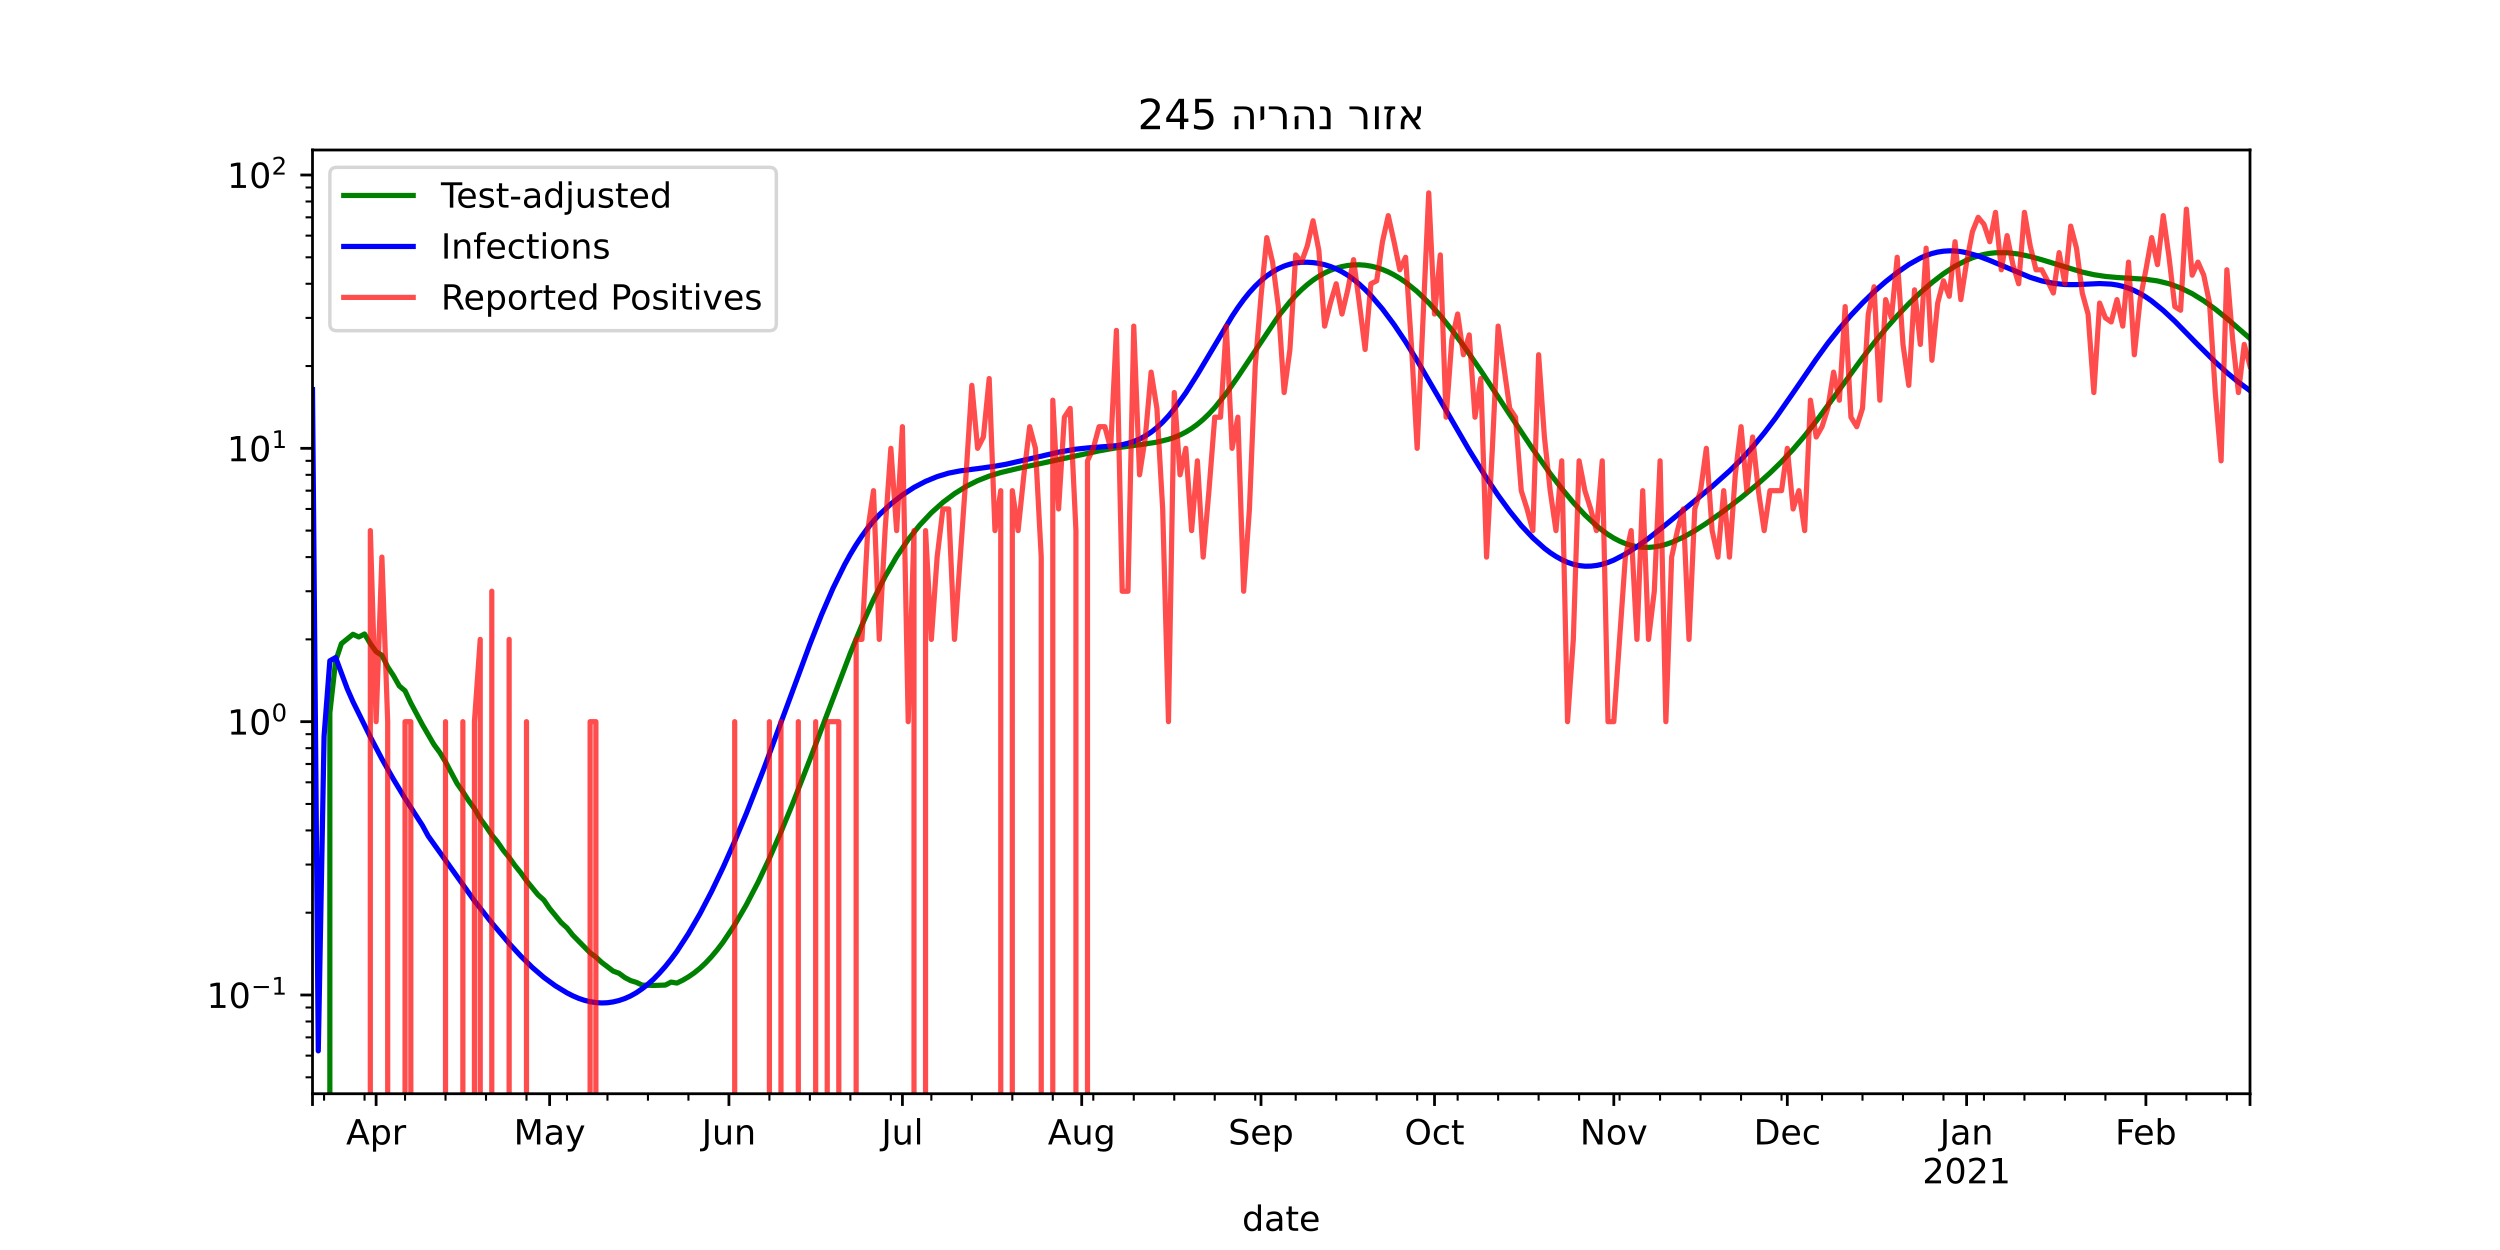 <?xml version="1.0" encoding="utf-8" standalone="no"?>
<!DOCTYPE svg PUBLIC "-//W3C//DTD SVG 1.1//EN"
  "http://www.w3.org/Graphics/SVG/1.1/DTD/svg11.dtd">
<!-- Created with matplotlib (https://matplotlib.org/) -->
<svg height="360pt" version="1.1" viewBox="0 0 720 360" width="720pt" xmlns="http://www.w3.org/2000/svg" xmlns:xlink="http://www.w3.org/1999/xlink">
 <defs>
  <style type="text/css">*{stroke-linecap:butt;stroke-linejoin:round;}</style>
 </defs>
 <g id="figure_1">
  <g id="patch_1">
   <path d="M 0 360 
L 720 360 
L 720 0 
L 0 0 
z
" style="fill:#ffffff;"/>
  </g>
  <g id="axes_1">
   <g id="patch_2">
    <path d="M 90 315 
L 648 315 
L 648 43.2 
L 90 43.2 
z
" style="fill:#ffffff;"/>
   </g>
   <g id="matplotlib.axis_1">
    <g id="xtick_1">
     <g id="line2d_1">
      <defs>
       <path d="M 0 0 
L 0 3.5 
" id="m9e12f36c04" style="stroke:#000000;stroke-width:0.8;"/>
      </defs>
      <g>
       <use style="stroke:#000000;stroke-width:0.8;" x="90" xlink:href="#m9e12f36c04" y="315"/>
      </g>
     </g>
    </g>
    <g id="xtick_2">
     <g id="line2d_2">
      <g>
       <use style="stroke:#000000;stroke-width:0.8;" x="108.322" xlink:href="#m9e12f36c04" y="315"/>
      </g>
     </g>
     <g id="text_1">
      <!-- Apr -->
      <g transform="translate(99.672 329.598)scale(0.1 -0.1)">
       <defs>
        <path d="M 34.188 63.188 
L 20.797 26.906 
L 47.609 26.906 
z
M 28.609 72.906 
L 39.797 72.906 
L 67.578 0 
L 57.328 0 
L 50.688 18.703 
L 17.828 18.703 
L 11.188 0 
L 0.781 0 
z
" id="DejaVuSans-65"/>
        <path d="M 18.109 8.203 
L 18.109 -20.797 
L 9.078 -20.797 
L 9.078 54.688 
L 18.109 54.688 
L 18.109 46.391 
Q 20.953 51.266 25.266 53.625 
Q 29.594 56 35.594 56 
Q 45.562 56 51.781 48.094 
Q 58.016 40.188 58.016 27.297 
Q 58.016 14.406 51.781 6.484 
Q 45.562 -1.422 35.594 -1.422 
Q 29.594 -1.422 25.266 0.953 
Q 20.953 3.328 18.109 8.203 
z
M 48.688 27.297 
Q 48.688 37.203 44.609 42.844 
Q 40.531 48.484 33.406 48.484 
Q 26.266 48.484 22.188 42.844 
Q 18.109 37.203 18.109 27.297 
Q 18.109 17.391 22.188 11.75 
Q 26.266 6.109 33.406 6.109 
Q 40.531 6.109 44.609 11.75 
Q 48.688 17.391 48.688 27.297 
z
" id="DejaVuSans-112"/>
        <path d="M 41.109 46.297 
Q 39.594 47.172 37.812 47.578 
Q 36.031 48 33.891 48 
Q 26.266 48 22.188 43.047 
Q 18.109 38.094 18.109 28.812 
L 18.109 0 
L 9.078 0 
L 9.078 54.688 
L 18.109 54.688 
L 18.109 46.188 
Q 20.953 51.172 25.484 53.578 
Q 30.031 56 36.531 56 
Q 37.453 56 38.578 55.875 
Q 39.703 55.766 41.062 55.516 
z
" id="DejaVuSans-114"/>
       </defs>
       <use xlink:href="#DejaVuSans-65"/>
       <use x="68.408" xlink:href="#DejaVuSans-112"/>
       <use x="131.885" xlink:href="#DejaVuSans-114"/>
      </g>
     </g>
    </g>
    <g id="xtick_3">
     <g id="line2d_3">
      <g>
       <use style="stroke:#000000;stroke-width:0.8;" x="158.293" xlink:href="#m9e12f36c04" y="315"/>
      </g>
     </g>
     <g id="text_2">
      <!-- May -->
      <g transform="translate(147.955 329.598)scale(0.1 -0.1)">
       <defs>
        <path d="M 9.812 72.906 
L 24.516 72.906 
L 43.109 23.297 
L 61.812 72.906 
L 76.516 72.906 
L 76.516 0 
L 66.891 0 
L 66.891 64.016 
L 48.094 14.016 
L 38.188 14.016 
L 19.391 64.016 
L 19.391 0 
L 9.812 0 
z
" id="DejaVuSans-77"/>
        <path d="M 34.281 27.484 
Q 23.391 27.484 19.188 25 
Q 14.984 22.516 14.984 16.5 
Q 14.984 11.719 18.141 8.906 
Q 21.297 6.109 26.703 6.109 
Q 34.188 6.109 38.703 11.406 
Q 43.219 16.703 43.219 25.484 
L 43.219 27.484 
z
M 52.203 31.203 
L 52.203 0 
L 43.219 0 
L 43.219 8.297 
Q 40.141 3.328 35.547 0.953 
Q 30.953 -1.422 24.312 -1.422 
Q 15.922 -1.422 10.953 3.297 
Q 6 8.016 6 15.922 
Q 6 25.141 12.172 29.828 
Q 18.359 34.516 30.609 34.516 
L 43.219 34.516 
L 43.219 35.406 
Q 43.219 41.609 39.141 45 
Q 35.062 48.391 27.688 48.391 
Q 23 48.391 18.547 47.266 
Q 14.109 46.141 10.016 43.891 
L 10.016 52.203 
Q 14.938 54.109 19.578 55.047 
Q 24.219 56 28.609 56 
Q 40.484 56 46.344 49.844 
Q 52.203 43.703 52.203 31.203 
z
" id="DejaVuSans-97"/>
        <path d="M 32.172 -5.078 
Q 28.375 -14.844 24.75 -17.812 
Q 21.141 -20.797 15.094 -20.797 
L 7.906 -20.797 
L 7.906 -13.281 
L 13.188 -13.281 
Q 16.891 -13.281 18.938 -11.516 
Q 21 -9.766 23.484 -3.219 
L 25.094 0.875 
L 2.984 54.688 
L 12.5 54.688 
L 29.594 11.922 
L 46.688 54.688 
L 56.203 54.688 
z
" id="DejaVuSans-121"/>
       </defs>
       <use xlink:href="#DejaVuSans-77"/>
       <use x="86.279" xlink:href="#DejaVuSans-97"/>
       <use x="147.559" xlink:href="#DejaVuSans-121"/>
      </g>
     </g>
    </g>
    <g id="xtick_4">
     <g id="line2d_4">
      <g>
       <use style="stroke:#000000;stroke-width:0.8;" x="209.928" xlink:href="#m9e12f36c04" y="315"/>
      </g>
     </g>
     <g id="text_3">
      <!-- Jun -->
      <g transform="translate(202.116 329.598)scale(0.1 -0.1)">
       <defs>
        <path d="M 9.812 72.906 
L 19.672 72.906 
L 19.672 5.078 
Q 19.672 -8.109 14.672 -14.062 
Q 9.672 -20.016 -1.422 -20.016 
L -5.172 -20.016 
L -5.172 -11.719 
L -2.094 -11.719 
Q 4.438 -11.719 7.125 -8.047 
Q 9.812 -4.391 9.812 5.078 
z
" id="DejaVuSans-74"/>
        <path d="M 8.5 21.578 
L 8.5 54.688 
L 17.484 54.688 
L 17.484 21.922 
Q 17.484 14.156 20.5 10.266 
Q 23.531 6.391 29.594 6.391 
Q 36.859 6.391 41.078 11.031 
Q 45.312 15.672 45.312 23.688 
L 45.312 54.688 
L 54.297 54.688 
L 54.297 0 
L 45.312 0 
L 45.312 8.406 
Q 42.047 3.422 37.719 1 
Q 33.406 -1.422 27.688 -1.422 
Q 18.266 -1.422 13.375 4.438 
Q 8.5 10.297 8.5 21.578 
z
M 31.109 56 
z
" id="DejaVuSans-117"/>
        <path d="M 54.891 33.016 
L 54.891 0 
L 45.906 0 
L 45.906 32.719 
Q 45.906 40.484 42.875 44.328 
Q 39.844 48.188 33.797 48.188 
Q 26.516 48.188 22.312 43.547 
Q 18.109 38.922 18.109 30.906 
L 18.109 0 
L 9.078 0 
L 9.078 54.688 
L 18.109 54.688 
L 18.109 46.188 
Q 21.344 51.125 25.703 53.562 
Q 30.078 56 35.797 56 
Q 45.219 56 50.047 50.172 
Q 54.891 44.344 54.891 33.016 
z
" id="DejaVuSans-110"/>
       </defs>
       <use xlink:href="#DejaVuSans-74"/>
       <use x="29.492" xlink:href="#DejaVuSans-117"/>
       <use x="92.871" xlink:href="#DejaVuSans-110"/>
      </g>
     </g>
    </g>
    <g id="xtick_5">
     <g id="line2d_5">
      <g>
       <use style="stroke:#000000;stroke-width:0.8;" x="259.899" xlink:href="#m9e12f36c04" y="315"/>
      </g>
     </g>
     <g id="text_4">
      <!-- Jul -->
      <g transform="translate(253.866 329.598)scale(0.1 -0.1)">
       <defs>
        <path d="M 9.422 75.984 
L 18.406 75.984 
L 18.406 0 
L 9.422 0 
z
" id="DejaVuSans-108"/>
       </defs>
       <use xlink:href="#DejaVuSans-74"/>
       <use x="29.492" xlink:href="#DejaVuSans-117"/>
       <use x="92.871" xlink:href="#DejaVuSans-108"/>
      </g>
     </g>
    </g>
    <g id="xtick_6">
     <g id="line2d_6">
      <g>
       <use style="stroke:#000000;stroke-width:0.8;" x="311.534" xlink:href="#m9e12f36c04" y="315"/>
      </g>
     </g>
     <g id="text_5">
      <!-- Aug -->
      <g transform="translate(301.771 329.598)scale(0.1 -0.1)">
       <defs>
        <path d="M 45.406 27.984 
Q 45.406 37.75 41.375 43.109 
Q 37.359 48.484 30.078 48.484 
Q 22.859 48.484 18.828 43.109 
Q 14.797 37.75 14.797 27.984 
Q 14.797 18.266 18.828 12.891 
Q 22.859 7.516 30.078 7.516 
Q 37.359 7.516 41.375 12.891 
Q 45.406 18.266 45.406 27.984 
z
M 54.391 6.781 
Q 54.391 -7.172 48.188 -13.984 
Q 42 -20.797 29.203 -20.797 
Q 24.469 -20.797 20.266 -20.094 
Q 16.062 -19.391 12.109 -17.922 
L 12.109 -9.188 
Q 16.062 -11.328 19.922 -12.344 
Q 23.781 -13.375 27.781 -13.375 
Q 36.625 -13.375 41.016 -8.766 
Q 45.406 -4.156 45.406 5.172 
L 45.406 9.625 
Q 42.625 4.781 38.281 2.391 
Q 33.938 0 27.875 0 
Q 17.828 0 11.672 7.656 
Q 5.516 15.328 5.516 27.984 
Q 5.516 40.672 11.672 48.328 
Q 17.828 56 27.875 56 
Q 33.938 56 38.281 53.609 
Q 42.625 51.219 45.406 46.391 
L 45.406 54.688 
L 54.391 54.688 
z
" id="DejaVuSans-103"/>
       </defs>
       <use xlink:href="#DejaVuSans-65"/>
       <use x="68.408" xlink:href="#DejaVuSans-117"/>
       <use x="131.787" xlink:href="#DejaVuSans-103"/>
      </g>
     </g>
    </g>
    <g id="xtick_7">
     <g id="line2d_7">
      <g>
       <use style="stroke:#000000;stroke-width:0.8;" x="363.17" xlink:href="#m9e12f36c04" y="315"/>
      </g>
     </g>
     <g id="text_6">
      <!-- Sep -->
      <g transform="translate(353.745 329.598)scale(0.1 -0.1)">
       <defs>
        <path d="M 53.516 70.516 
L 53.516 60.891 
Q 47.906 63.578 42.922 64.891 
Q 37.938 66.219 33.297 66.219 
Q 25.25 66.219 20.875 63.094 
Q 16.5 59.969 16.5 54.203 
Q 16.5 49.359 19.406 46.891 
Q 22.312 44.438 30.422 42.922 
L 36.375 41.703 
Q 47.406 39.594 52.656 34.297 
Q 57.906 29 57.906 20.125 
Q 57.906 9.516 50.797 4.047 
Q 43.703 -1.422 29.984 -1.422 
Q 24.812 -1.422 18.969 -0.25 
Q 13.141 0.922 6.891 3.219 
L 6.891 13.375 
Q 12.891 10.016 18.656 8.297 
Q 24.422 6.594 29.984 6.594 
Q 38.422 6.594 43.016 9.906 
Q 47.609 13.234 47.609 19.391 
Q 47.609 24.75 44.312 27.781 
Q 41.016 30.812 33.5 32.328 
L 27.484 33.5 
Q 16.453 35.688 11.516 40.375 
Q 6.594 45.062 6.594 53.422 
Q 6.594 63.094 13.406 68.656 
Q 20.219 74.219 32.172 74.219 
Q 37.312 74.219 42.625 73.281 
Q 47.953 72.359 53.516 70.516 
z
" id="DejaVuSans-83"/>
        <path d="M 56.203 29.594 
L 56.203 25.203 
L 14.891 25.203 
Q 15.484 15.922 20.484 11.062 
Q 25.484 6.203 34.422 6.203 
Q 39.594 6.203 44.453 7.469 
Q 49.312 8.734 54.109 11.281 
L 54.109 2.781 
Q 49.266 0.734 44.188 -0.344 
Q 39.109 -1.422 33.891 -1.422 
Q 20.797 -1.422 13.156 6.188 
Q 5.516 13.812 5.516 26.812 
Q 5.516 40.234 12.766 48.109 
Q 20.016 56 32.328 56 
Q 43.359 56 49.781 48.891 
Q 56.203 41.797 56.203 29.594 
z
M 47.219 32.234 
Q 47.125 39.594 43.094 43.984 
Q 39.062 48.391 32.422 48.391 
Q 24.906 48.391 20.391 44.141 
Q 15.875 39.891 15.188 32.172 
z
" id="DejaVuSans-101"/>
       </defs>
       <use xlink:href="#DejaVuSans-83"/>
       <use x="63.477" xlink:href="#DejaVuSans-101"/>
       <use x="125" xlink:href="#DejaVuSans-112"/>
      </g>
     </g>
    </g>
    <g id="xtick_8">
     <g id="line2d_8">
      <g>
       <use style="stroke:#000000;stroke-width:0.8;" x="413.14" xlink:href="#m9e12f36c04" y="315"/>
      </g>
     </g>
     <g id="text_7">
      <!-- Oct -->
      <g transform="translate(404.495 329.598)scale(0.1 -0.1)">
       <defs>
        <path d="M 39.406 66.219 
Q 28.656 66.219 22.328 58.203 
Q 16.016 50.203 16.016 36.375 
Q 16.016 22.609 22.328 14.594 
Q 28.656 6.594 39.406 6.594 
Q 50.141 6.594 56.422 14.594 
Q 62.703 22.609 62.703 36.375 
Q 62.703 50.203 56.422 58.203 
Q 50.141 66.219 39.406 66.219 
z
M 39.406 74.219 
Q 54.734 74.219 63.906 63.938 
Q 73.094 53.656 73.094 36.375 
Q 73.094 19.141 63.906 8.859 
Q 54.734 -1.422 39.406 -1.422 
Q 24.031 -1.422 14.812 8.828 
Q 5.609 19.094 5.609 36.375 
Q 5.609 53.656 14.812 63.938 
Q 24.031 74.219 39.406 74.219 
z
" id="DejaVuSans-79"/>
        <path d="M 48.781 52.594 
L 48.781 44.188 
Q 44.969 46.297 41.141 47.344 
Q 37.312 48.391 33.406 48.391 
Q 24.656 48.391 19.812 42.844 
Q 14.984 37.312 14.984 27.297 
Q 14.984 17.281 19.812 11.734 
Q 24.656 6.203 33.406 6.203 
Q 37.312 6.203 41.141 7.25 
Q 44.969 8.297 48.781 10.406 
L 48.781 2.094 
Q 45.016 0.344 40.984 -0.531 
Q 36.969 -1.422 32.422 -1.422 
Q 20.062 -1.422 12.781 6.344 
Q 5.516 14.109 5.516 27.297 
Q 5.516 40.672 12.859 48.328 
Q 20.219 56 33.016 56 
Q 37.156 56 41.109 55.141 
Q 45.062 54.297 48.781 52.594 
z
" id="DejaVuSans-99"/>
        <path d="M 18.312 70.219 
L 18.312 54.688 
L 36.812 54.688 
L 36.812 47.703 
L 18.312 47.703 
L 18.312 18.016 
Q 18.312 11.328 20.141 9.422 
Q 21.969 7.516 27.594 7.516 
L 36.812 7.516 
L 36.812 0 
L 27.594 0 
Q 17.188 0 13.234 3.875 
Q 9.281 7.766 9.281 18.016 
L 9.281 47.703 
L 2.688 47.703 
L 2.688 54.688 
L 9.281 54.688 
L 9.281 70.219 
z
" id="DejaVuSans-116"/>
       </defs>
       <use xlink:href="#DejaVuSans-79"/>
       <use x="78.711" xlink:href="#DejaVuSans-99"/>
       <use x="133.691" xlink:href="#DejaVuSans-116"/>
      </g>
     </g>
    </g>
    <g id="xtick_9">
     <g id="line2d_9">
      <g>
       <use style="stroke:#000000;stroke-width:0.8;" x="464.776" xlink:href="#m9e12f36c04" y="315"/>
      </g>
     </g>
     <g id="text_8">
      <!-- Nov -->
      <g transform="translate(455.017 329.598)scale(0.1 -0.1)">
       <defs>
        <path d="M 9.812 72.906 
L 23.094 72.906 
L 55.422 11.922 
L 55.422 72.906 
L 64.984 72.906 
L 64.984 0 
L 51.703 0 
L 19.391 60.984 
L 19.391 0 
L 9.812 0 
z
" id="DejaVuSans-78"/>
        <path d="M 30.609 48.391 
Q 23.391 48.391 19.188 42.75 
Q 14.984 37.109 14.984 27.297 
Q 14.984 17.484 19.156 11.844 
Q 23.344 6.203 30.609 6.203 
Q 37.797 6.203 41.984 11.859 
Q 46.188 17.531 46.188 27.297 
Q 46.188 37.016 41.984 42.703 
Q 37.797 48.391 30.609 48.391 
z
M 30.609 56 
Q 42.328 56 49.016 48.375 
Q 55.719 40.766 55.719 27.297 
Q 55.719 13.875 49.016 6.219 
Q 42.328 -1.422 30.609 -1.422 
Q 18.844 -1.422 12.172 6.219 
Q 5.516 13.875 5.516 27.297 
Q 5.516 40.766 12.172 48.375 
Q 18.844 56 30.609 56 
z
" id="DejaVuSans-111"/>
        <path d="M 2.984 54.688 
L 12.5 54.688 
L 29.594 8.797 
L 46.688 54.688 
L 56.203 54.688 
L 35.688 0 
L 23.484 0 
z
" id="DejaVuSans-118"/>
       </defs>
       <use xlink:href="#DejaVuSans-78"/>
       <use x="74.805" xlink:href="#DejaVuSans-111"/>
       <use x="135.986" xlink:href="#DejaVuSans-118"/>
      </g>
     </g>
    </g>
    <g id="xtick_10">
     <g id="line2d_10">
      <g>
       <use style="stroke:#000000;stroke-width:0.8;" x="514.746" xlink:href="#m9e12f36c04" y="315"/>
      </g>
     </g>
     <g id="text_9">
      <!-- Dec -->
      <g transform="translate(505.07 329.598)scale(0.1 -0.1)">
       <defs>
        <path d="M 19.672 64.797 
L 19.672 8.109 
L 31.594 8.109 
Q 46.688 8.109 53.688 14.938 
Q 60.688 21.781 60.688 36.531 
Q 60.688 51.172 53.688 57.984 
Q 46.688 64.797 31.594 64.797 
z
M 9.812 72.906 
L 30.078 72.906 
Q 51.266 72.906 61.172 64.094 
Q 71.094 55.281 71.094 36.531 
Q 71.094 17.672 61.125 8.828 
Q 51.172 0 30.078 0 
L 9.812 0 
z
" id="DejaVuSans-68"/>
       </defs>
       <use xlink:href="#DejaVuSans-68"/>
       <use x="77.002" xlink:href="#DejaVuSans-101"/>
       <use x="138.525" xlink:href="#DejaVuSans-99"/>
      </g>
     </g>
    </g>
    <g id="xtick_11">
     <g id="line2d_11">
      <g>
       <use style="stroke:#000000;stroke-width:0.8;" x="566.382" xlink:href="#m9e12f36c04" y="315"/>
      </g>
     </g>
     <g id="text_10">
      <!-- Jan -->
      <g transform="translate(558.674 329.598)scale(0.1 -0.1)">
       <use xlink:href="#DejaVuSans-74"/>
       <use x="29.492" xlink:href="#DejaVuSans-97"/>
       <use x="90.771" xlink:href="#DejaVuSans-110"/>
      </g>
      <!-- 2021 -->
      <g transform="translate(553.657 340.796)scale(0.1 -0.1)">
       <defs>
        <path d="M 19.188 8.297 
L 53.609 8.297 
L 53.609 0 
L 7.328 0 
L 7.328 8.297 
Q 12.938 14.109 22.625 23.891 
Q 32.328 33.688 34.812 36.531 
Q 39.547 41.844 41.422 45.531 
Q 43.312 49.219 43.312 52.781 
Q 43.312 58.594 39.234 62.25 
Q 35.156 65.922 28.609 65.922 
Q 23.969 65.922 18.812 64.312 
Q 13.672 62.703 7.812 59.422 
L 7.812 69.391 
Q 13.766 71.781 18.938 73 
Q 24.125 74.219 28.422 74.219 
Q 39.75 74.219 46.484 68.547 
Q 53.219 62.891 53.219 53.422 
Q 53.219 48.922 51.531 44.891 
Q 49.859 40.875 45.406 35.406 
Q 44.188 33.984 37.641 27.219 
Q 31.109 20.453 19.188 8.297 
z
" id="DejaVuSans-50"/>
        <path d="M 31.781 66.406 
Q 24.172 66.406 20.328 58.906 
Q 16.5 51.422 16.5 36.375 
Q 16.5 21.391 20.328 13.891 
Q 24.172 6.391 31.781 6.391 
Q 39.453 6.391 43.281 13.891 
Q 47.125 21.391 47.125 36.375 
Q 47.125 51.422 43.281 58.906 
Q 39.453 66.406 31.781 66.406 
z
M 31.781 74.219 
Q 44.047 74.219 50.516 64.516 
Q 56.984 54.828 56.984 36.375 
Q 56.984 17.969 50.516 8.266 
Q 44.047 -1.422 31.781 -1.422 
Q 19.531 -1.422 13.062 8.266 
Q 6.594 17.969 6.594 36.375 
Q 6.594 54.828 13.062 64.516 
Q 19.531 74.219 31.781 74.219 
z
" id="DejaVuSans-48"/>
        <path d="M 12.406 8.297 
L 28.516 8.297 
L 28.516 63.922 
L 10.984 60.406 
L 10.984 69.391 
L 28.422 72.906 
L 38.281 72.906 
L 38.281 8.297 
L 54.391 8.297 
L 54.391 0 
L 12.406 0 
z
" id="DejaVuSans-49"/>
       </defs>
       <use xlink:href="#DejaVuSans-50"/>
       <use x="63.623" xlink:href="#DejaVuSans-48"/>
       <use x="127.246" xlink:href="#DejaVuSans-50"/>
       <use x="190.869" xlink:href="#DejaVuSans-49"/>
      </g>
     </g>
    </g>
    <g id="xtick_12">
     <g id="line2d_12">
      <g>
       <use style="stroke:#000000;stroke-width:0.8;" x="618.018" xlink:href="#m9e12f36c04" y="315"/>
      </g>
     </g>
     <g id="text_11">
      <!-- Feb -->
      <g transform="translate(609.166 329.598)scale(0.1 -0.1)">
       <defs>
        <path d="M 9.812 72.906 
L 51.703 72.906 
L 51.703 64.594 
L 19.672 64.594 
L 19.672 43.109 
L 48.578 43.109 
L 48.578 34.812 
L 19.672 34.812 
L 19.672 0 
L 9.812 0 
z
" id="DejaVuSans-70"/>
        <path d="M 48.688 27.297 
Q 48.688 37.203 44.609 42.844 
Q 40.531 48.484 33.406 48.484 
Q 26.266 48.484 22.188 42.844 
Q 18.109 37.203 18.109 27.297 
Q 18.109 17.391 22.188 11.75 
Q 26.266 6.109 33.406 6.109 
Q 40.531 6.109 44.609 11.75 
Q 48.688 17.391 48.688 27.297 
z
M 18.109 46.391 
Q 20.953 51.266 25.266 53.625 
Q 29.594 56 35.594 56 
Q 45.562 56 51.781 48.094 
Q 58.016 40.188 58.016 27.297 
Q 58.016 14.406 51.781 6.484 
Q 45.562 -1.422 35.594 -1.422 
Q 29.594 -1.422 25.266 0.953 
Q 20.953 3.328 18.109 8.203 
L 18.109 0 
L 9.078 0 
L 9.078 75.984 
L 18.109 75.984 
z
" id="DejaVuSans-98"/>
       </defs>
       <use xlink:href="#DejaVuSans-70"/>
       <use x="52.02" xlink:href="#DejaVuSans-101"/>
       <use x="113.543" xlink:href="#DejaVuSans-98"/>
      </g>
     </g>
    </g>
    <g id="xtick_13">
     <g id="line2d_13">
      <g>
       <use style="stroke:#000000;stroke-width:0.8;" x="648" xlink:href="#m9e12f36c04" y="315"/>
      </g>
     </g>
    </g>
    <g id="xtick_14">
     <g id="line2d_14">
      <defs>
       <path d="M 0 0 
L 0 2 
" id="me780e534f9" style="stroke:#000000;stroke-width:0.6;"/>
      </defs>
      <g>
       <use style="stroke:#000000;stroke-width:0.6;" x="93.331" xlink:href="#me780e534f9" y="315"/>
      </g>
     </g>
    </g>
    <g id="xtick_15">
     <g id="line2d_15">
      <g>
       <use style="stroke:#000000;stroke-width:0.6;" x="104.991" xlink:href="#me780e534f9" y="315"/>
      </g>
     </g>
    </g>
    <g id="xtick_16">
     <g id="line2d_16">
      <g>
       <use style="stroke:#000000;stroke-width:0.6;" x="116.651" xlink:href="#me780e534f9" y="315"/>
      </g>
     </g>
    </g>
    <g id="xtick_17">
     <g id="line2d_17">
      <g>
       <use style="stroke:#000000;stroke-width:0.6;" x="128.31" xlink:href="#me780e534f9" y="315"/>
      </g>
     </g>
    </g>
    <g id="xtick_18">
     <g id="line2d_18">
      <g>
       <use style="stroke:#000000;stroke-width:0.6;" x="139.97" xlink:href="#me780e534f9" y="315"/>
      </g>
     </g>
    </g>
    <g id="xtick_19">
     <g id="line2d_19">
      <g>
       <use style="stroke:#000000;stroke-width:0.6;" x="151.63" xlink:href="#me780e534f9" y="315"/>
      </g>
     </g>
    </g>
    <g id="xtick_20">
     <g id="line2d_20">
      <g>
       <use style="stroke:#000000;stroke-width:0.6;" x="163.29" xlink:href="#me780e534f9" y="315"/>
      </g>
     </g>
    </g>
    <g id="xtick_21">
     <g id="line2d_21">
      <g>
       <use style="stroke:#000000;stroke-width:0.6;" x="174.949" xlink:href="#me780e534f9" y="315"/>
      </g>
     </g>
    </g>
    <g id="xtick_22">
     <g id="line2d_22">
      <g>
       <use style="stroke:#000000;stroke-width:0.6;" x="186.609" xlink:href="#me780e534f9" y="315"/>
      </g>
     </g>
    </g>
    <g id="xtick_23">
     <g id="line2d_23">
      <g>
       <use style="stroke:#000000;stroke-width:0.6;" x="198.269" xlink:href="#me780e534f9" y="315"/>
      </g>
     </g>
    </g>
    <g id="xtick_24">
     <g id="line2d_24">
      <g>
       <use style="stroke:#000000;stroke-width:0.6;" x="221.588" xlink:href="#me780e534f9" y="315"/>
      </g>
     </g>
    </g>
    <g id="xtick_25">
     <g id="line2d_25">
      <g>
       <use style="stroke:#000000;stroke-width:0.6;" x="233.248" xlink:href="#me780e534f9" y="315"/>
      </g>
     </g>
    </g>
    <g id="xtick_26">
     <g id="line2d_26">
      <g>
       <use style="stroke:#000000;stroke-width:0.6;" x="244.907" xlink:href="#me780e534f9" y="315"/>
      </g>
     </g>
    </g>
    <g id="xtick_27">
     <g id="line2d_27">
      <g>
       <use style="stroke:#000000;stroke-width:0.6;" x="256.567" xlink:href="#me780e534f9" y="315"/>
      </g>
     </g>
    </g>
    <g id="xtick_28">
     <g id="line2d_28">
      <g>
       <use style="stroke:#000000;stroke-width:0.6;" x="268.227" xlink:href="#me780e534f9" y="315"/>
      </g>
     </g>
    </g>
    <g id="xtick_29">
     <g id="line2d_29">
      <g>
       <use style="stroke:#000000;stroke-width:0.6;" x="279.887" xlink:href="#me780e534f9" y="315"/>
      </g>
     </g>
    </g>
    <g id="xtick_30">
     <g id="line2d_30">
      <g>
       <use style="stroke:#000000;stroke-width:0.6;" x="291.546" xlink:href="#me780e534f9" y="315"/>
      </g>
     </g>
    </g>
    <g id="xtick_31">
     <g id="line2d_31">
      <g>
       <use style="stroke:#000000;stroke-width:0.6;" x="303.206" xlink:href="#me780e534f9" y="315"/>
      </g>
     </g>
    </g>
    <g id="xtick_32">
     <g id="line2d_32">
      <g>
       <use style="stroke:#000000;stroke-width:0.6;" x="314.866" xlink:href="#me780e534f9" y="315"/>
      </g>
     </g>
    </g>
    <g id="xtick_33">
     <g id="line2d_33">
      <g>
       <use style="stroke:#000000;stroke-width:0.6;" x="326.525" xlink:href="#me780e534f9" y="315"/>
      </g>
     </g>
    </g>
    <g id="xtick_34">
     <g id="line2d_34">
      <g>
       <use style="stroke:#000000;stroke-width:0.6;" x="338.185" xlink:href="#me780e534f9" y="315"/>
      </g>
     </g>
    </g>
    <g id="xtick_35">
     <g id="line2d_35">
      <g>
       <use style="stroke:#000000;stroke-width:0.6;" x="349.845" xlink:href="#me780e534f9" y="315"/>
      </g>
     </g>
    </g>
    <g id="xtick_36">
     <g id="line2d_36">
      <g>
       <use style="stroke:#000000;stroke-width:0.6;" x="361.504" xlink:href="#me780e534f9" y="315"/>
      </g>
     </g>
    </g>
    <g id="xtick_37">
     <g id="line2d_37">
      <g>
       <use style="stroke:#000000;stroke-width:0.6;" x="373.164" xlink:href="#me780e534f9" y="315"/>
      </g>
     </g>
    </g>
    <g id="xtick_38">
     <g id="line2d_38">
      <g>
       <use style="stroke:#000000;stroke-width:0.6;" x="384.824" xlink:href="#me780e534f9" y="315"/>
      </g>
     </g>
    </g>
    <g id="xtick_39">
     <g id="line2d_39">
      <g>
       <use style="stroke:#000000;stroke-width:0.6;" x="396.484" xlink:href="#me780e534f9" y="315"/>
      </g>
     </g>
    </g>
    <g id="xtick_40">
     <g id="line2d_40">
      <g>
       <use style="stroke:#000000;stroke-width:0.6;" x="408.143" xlink:href="#me780e534f9" y="315"/>
      </g>
     </g>
    </g>
    <g id="xtick_41">
     <g id="line2d_41">
      <g>
       <use style="stroke:#000000;stroke-width:0.6;" x="419.803" xlink:href="#me780e534f9" y="315"/>
      </g>
     </g>
    </g>
    <g id="xtick_42">
     <g id="line2d_42">
      <g>
       <use style="stroke:#000000;stroke-width:0.6;" x="431.463" xlink:href="#me780e534f9" y="315"/>
      </g>
     </g>
    </g>
    <g id="xtick_43">
     <g id="line2d_43">
      <g>
       <use style="stroke:#000000;stroke-width:0.6;" x="443.122" xlink:href="#me780e534f9" y="315"/>
      </g>
     </g>
    </g>
    <g id="xtick_44">
     <g id="line2d_44">
      <g>
       <use style="stroke:#000000;stroke-width:0.6;" x="454.782" xlink:href="#me780e534f9" y="315"/>
      </g>
     </g>
    </g>
    <g id="xtick_45">
     <g id="line2d_45">
      <g>
       <use style="stroke:#000000;stroke-width:0.6;" x="466.442" xlink:href="#me780e534f9" y="315"/>
      </g>
     </g>
    </g>
    <g id="xtick_46">
     <g id="line2d_46">
      <g>
       <use style="stroke:#000000;stroke-width:0.6;" x="478.101" xlink:href="#me780e534f9" y="315"/>
      </g>
     </g>
    </g>
    <g id="xtick_47">
     <g id="line2d_47">
      <g>
       <use style="stroke:#000000;stroke-width:0.6;" x="489.761" xlink:href="#me780e534f9" y="315"/>
      </g>
     </g>
    </g>
    <g id="xtick_48">
     <g id="line2d_48">
      <g>
       <use style="stroke:#000000;stroke-width:0.6;" x="501.421" xlink:href="#me780e534f9" y="315"/>
      </g>
     </g>
    </g>
    <g id="xtick_49">
     <g id="line2d_49">
      <g>
       <use style="stroke:#000000;stroke-width:0.6;" x="513.081" xlink:href="#me780e534f9" y="315"/>
      </g>
     </g>
    </g>
    <g id="xtick_50">
     <g id="line2d_50">
      <g>
       <use style="stroke:#000000;stroke-width:0.6;" x="524.74" xlink:href="#me780e534f9" y="315"/>
      </g>
     </g>
    </g>
    <g id="xtick_51">
     <g id="line2d_51">
      <g>
       <use style="stroke:#000000;stroke-width:0.6;" x="536.4" xlink:href="#me780e534f9" y="315"/>
      </g>
     </g>
    </g>
    <g id="xtick_52">
     <g id="line2d_52">
      <g>
       <use style="stroke:#000000;stroke-width:0.6;" x="548.06" xlink:href="#me780e534f9" y="315"/>
      </g>
     </g>
    </g>
    <g id="xtick_53">
     <g id="line2d_53">
      <g>
       <use style="stroke:#000000;stroke-width:0.6;" x="559.719" xlink:href="#me780e534f9" y="315"/>
      </g>
     </g>
    </g>
    <g id="xtick_54">
     <g id="line2d_54">
      <g>
       <use style="stroke:#000000;stroke-width:0.6;" x="571.379" xlink:href="#me780e534f9" y="315"/>
      </g>
     </g>
    </g>
    <g id="xtick_55">
     <g id="line2d_55">
      <g>
       <use style="stroke:#000000;stroke-width:0.6;" x="583.039" xlink:href="#me780e534f9" y="315"/>
      </g>
     </g>
    </g>
    <g id="xtick_56">
     <g id="line2d_56">
      <g>
       <use style="stroke:#000000;stroke-width:0.6;" x="594.699" xlink:href="#me780e534f9" y="315"/>
      </g>
     </g>
    </g>
    <g id="xtick_57">
     <g id="line2d_57">
      <g>
       <use style="stroke:#000000;stroke-width:0.6;" x="606.358" xlink:href="#me780e534f9" y="315"/>
      </g>
     </g>
    </g>
    <g id="xtick_58">
     <g id="line2d_58">
      <g>
       <use style="stroke:#000000;stroke-width:0.6;" x="629.678" xlink:href="#me780e534f9" y="315"/>
      </g>
     </g>
    </g>
    <g id="xtick_59">
     <g id="line2d_59">
      <g>
       <use style="stroke:#000000;stroke-width:0.6;" x="641.337" xlink:href="#me780e534f9" y="315"/>
      </g>
     </g>
    </g>
    <g id="text_12">
     <!-- date -->
     <g transform="translate(357.725 354.474)scale(0.1 -0.1)">
      <defs>
       <path d="M 45.406 46.391 
L 45.406 75.984 
L 54.391 75.984 
L 54.391 0 
L 45.406 0 
L 45.406 8.203 
Q 42.578 3.328 38.25 0.953 
Q 33.938 -1.422 27.875 -1.422 
Q 17.969 -1.422 11.734 6.484 
Q 5.516 14.406 5.516 27.297 
Q 5.516 40.188 11.734 48.094 
Q 17.969 56 27.875 56 
Q 33.938 56 38.25 53.625 
Q 42.578 51.266 45.406 46.391 
z
M 14.797 27.297 
Q 14.797 17.391 18.875 11.75 
Q 22.953 6.109 30.078 6.109 
Q 37.203 6.109 41.297 11.75 
Q 45.406 17.391 45.406 27.297 
Q 45.406 37.203 41.297 42.844 
Q 37.203 48.484 30.078 48.484 
Q 22.953 48.484 18.875 42.844 
Q 14.797 37.203 14.797 27.297 
z
" id="DejaVuSans-100"/>
      </defs>
      <use xlink:href="#DejaVuSans-100"/>
      <use x="63.477" xlink:href="#DejaVuSans-97"/>
      <use x="124.756" xlink:href="#DejaVuSans-116"/>
      <use x="163.965" xlink:href="#DejaVuSans-101"/>
     </g>
    </g>
   </g>
   <g id="matplotlib.axis_2">
    <g id="ytick_1">
     <g id="line2d_60">
      <defs>
       <path d="M 0 0 
L -3.5 0 
" id="m66b7e99dbb" style="stroke:#000000;stroke-width:0.8;"/>
      </defs>
      <g>
       <use style="stroke:#000000;stroke-width:0.8;" x="90" xlink:href="#m66b7e99dbb" y="286.561"/>
      </g>
     </g>
     <g id="text_13">
      <!-- $\mathdefault{10^{-1}}$ -->
      <g transform="translate(59.5 290.36)scale(0.1 -0.1)">
       <defs>
        <path d="M 10.594 35.5 
L 73.188 35.5 
L 73.188 27.203 
L 10.594 27.203 
z
" id="DejaVuSans-8722"/>
       </defs>
       <use transform="translate(0 0.684)" xlink:href="#DejaVuSans-49"/>
       <use transform="translate(63.623 0.684)" xlink:href="#DejaVuSans-48"/>
       <use transform="translate(128.203 38.966)scale(0.7)" xlink:href="#DejaVuSans-8722"/>
       <use transform="translate(186.855 38.966)scale(0.7)" xlink:href="#DejaVuSans-49"/>
      </g>
     </g>
    </g>
    <g id="ytick_2">
     <g id="line2d_61">
      <g>
       <use style="stroke:#000000;stroke-width:0.8;" x="90" xlink:href="#m66b7e99dbb" y="207.84"/>
      </g>
     </g>
     <g id="text_14">
      <!-- $\mathdefault{10^{0}}$ -->
      <g transform="translate(65.4 211.639)scale(0.1 -0.1)">
       <use transform="translate(0 0.766)" xlink:href="#DejaVuSans-49"/>
       <use transform="translate(63.623 0.766)" xlink:href="#DejaVuSans-48"/>
       <use transform="translate(128.203 39.047)scale(0.7)" xlink:href="#DejaVuSans-48"/>
      </g>
     </g>
    </g>
    <g id="ytick_3">
     <g id="line2d_62">
      <g>
       <use style="stroke:#000000;stroke-width:0.8;" x="90" xlink:href="#m66b7e99dbb" y="129.119"/>
      </g>
     </g>
     <g id="text_15">
      <!-- $\mathdefault{10^{1}}$ -->
      <g transform="translate(65.4 132.918)scale(0.1 -0.1)">
       <use transform="translate(0 0.684)" xlink:href="#DejaVuSans-49"/>
       <use transform="translate(63.623 0.684)" xlink:href="#DejaVuSans-48"/>
       <use transform="translate(128.203 38.966)scale(0.7)" xlink:href="#DejaVuSans-49"/>
      </g>
     </g>
    </g>
    <g id="ytick_4">
     <g id="line2d_63">
      <g>
       <use style="stroke:#000000;stroke-width:0.8;" x="90" xlink:href="#m66b7e99dbb" y="50.398"/>
      </g>
     </g>
     <g id="text_16">
      <!-- $\mathdefault{10^{2}}$ -->
      <g transform="translate(65.4 54.197)scale(0.1 -0.1)">
       <use transform="translate(0 0.766)" xlink:href="#DejaVuSans-49"/>
       <use transform="translate(63.623 0.766)" xlink:href="#DejaVuSans-48"/>
       <use transform="translate(128.203 39.047)scale(0.7)" xlink:href="#DejaVuSans-50"/>
      </g>
     </g>
    </g>
    <g id="ytick_5">
     <g id="line2d_64">
      <defs>
       <path d="M 0 0 
L -2 0 
" id="me5de6627c9" style="stroke:#000000;stroke-width:0.6;"/>
      </defs>
      <g>
       <use style="stroke:#000000;stroke-width:0.6;" x="90" xlink:href="#me5de6627c9" y="310.258"/>
      </g>
     </g>
    </g>
    <g id="ytick_6">
     <g id="line2d_65">
      <g>
       <use style="stroke:#000000;stroke-width:0.6;" x="90" xlink:href="#me5de6627c9" y="304.025"/>
      </g>
     </g>
    </g>
    <g id="ytick_7">
     <g id="line2d_66">
      <g>
       <use style="stroke:#000000;stroke-width:0.6;" x="90" xlink:href="#me5de6627c9" y="298.755"/>
      </g>
     </g>
    </g>
    <g id="ytick_8">
     <g id="line2d_67">
      <g>
       <use style="stroke:#000000;stroke-width:0.6;" x="90" xlink:href="#me5de6627c9" y="294.189"/>
      </g>
     </g>
    </g>
    <g id="ytick_9">
     <g id="line2d_68">
      <g>
       <use style="stroke:#000000;stroke-width:0.6;" x="90" xlink:href="#me5de6627c9" y="290.163"/>
      </g>
     </g>
    </g>
    <g id="ytick_10">
     <g id="line2d_69">
      <g>
       <use style="stroke:#000000;stroke-width:0.6;" x="90" xlink:href="#me5de6627c9" y="262.863"/>
      </g>
     </g>
    </g>
    <g id="ytick_11">
     <g id="line2d_70">
      <g>
       <use style="stroke:#000000;stroke-width:0.6;" x="90" xlink:href="#me5de6627c9" y="249.001"/>
      </g>
     </g>
    </g>
    <g id="ytick_12">
     <g id="line2d_71">
      <g>
       <use style="stroke:#000000;stroke-width:0.6;" x="90" xlink:href="#me5de6627c9" y="239.166"/>
      </g>
     </g>
    </g>
    <g id="ytick_13">
     <g id="line2d_72">
      <g>
       <use style="stroke:#000000;stroke-width:0.6;" x="90" xlink:href="#me5de6627c9" y="231.537"/>
      </g>
     </g>
    </g>
    <g id="ytick_14">
     <g id="line2d_73">
      <g>
       <use style="stroke:#000000;stroke-width:0.6;" x="90" xlink:href="#me5de6627c9" y="225.304"/>
      </g>
     </g>
    </g>
    <g id="ytick_15">
     <g id="line2d_74">
      <g>
       <use style="stroke:#000000;stroke-width:0.6;" x="90" xlink:href="#me5de6627c9" y="220.034"/>
      </g>
     </g>
    </g>
    <g id="ytick_16">
     <g id="line2d_75">
      <g>
       <use style="stroke:#000000;stroke-width:0.6;" x="90" xlink:href="#me5de6627c9" y="215.469"/>
      </g>
     </g>
    </g>
    <g id="ytick_17">
     <g id="line2d_76">
      <g>
       <use style="stroke:#000000;stroke-width:0.6;" x="90" xlink:href="#me5de6627c9" y="211.442"/>
      </g>
     </g>
    </g>
    <g id="ytick_18">
     <g id="line2d_77">
      <g>
       <use style="stroke:#000000;stroke-width:0.6;" x="90" xlink:href="#me5de6627c9" y="184.143"/>
      </g>
     </g>
    </g>
    <g id="ytick_19">
     <g id="line2d_78">
      <g>
       <use style="stroke:#000000;stroke-width:0.6;" x="90" xlink:href="#me5de6627c9" y="170.28"/>
      </g>
     </g>
    </g>
    <g id="ytick_20">
     <g id="line2d_79">
      <g>
       <use style="stroke:#000000;stroke-width:0.6;" x="90" xlink:href="#me5de6627c9" y="160.445"/>
      </g>
     </g>
    </g>
    <g id="ytick_21">
     <g id="line2d_80">
      <g>
       <use style="stroke:#000000;stroke-width:0.6;" x="90" xlink:href="#me5de6627c9" y="152.816"/>
      </g>
     </g>
    </g>
    <g id="ytick_22">
     <g id="line2d_81">
      <g>
       <use style="stroke:#000000;stroke-width:0.6;" x="90" xlink:href="#me5de6627c9" y="146.583"/>
      </g>
     </g>
    </g>
    <g id="ytick_23">
     <g id="line2d_82">
      <g>
       <use style="stroke:#000000;stroke-width:0.6;" x="90" xlink:href="#me5de6627c9" y="141.313"/>
      </g>
     </g>
    </g>
    <g id="ytick_24">
     <g id="line2d_83">
      <g>
       <use style="stroke:#000000;stroke-width:0.6;" x="90" xlink:href="#me5de6627c9" y="136.748"/>
      </g>
     </g>
    </g>
    <g id="ytick_25">
     <g id="line2d_84">
      <g>
       <use style="stroke:#000000;stroke-width:0.6;" x="90" xlink:href="#me5de6627c9" y="132.721"/>
      </g>
     </g>
    </g>
    <g id="ytick_26">
     <g id="line2d_85">
      <g>
       <use style="stroke:#000000;stroke-width:0.6;" x="90" xlink:href="#me5de6627c9" y="105.422"/>
      </g>
     </g>
    </g>
    <g id="ytick_27">
     <g id="line2d_86">
      <g>
       <use style="stroke:#000000;stroke-width:0.6;" x="90" xlink:href="#me5de6627c9" y="91.56"/>
      </g>
     </g>
    </g>
    <g id="ytick_28">
     <g id="line2d_87">
      <g>
       <use style="stroke:#000000;stroke-width:0.6;" x="90" xlink:href="#me5de6627c9" y="81.724"/>
      </g>
     </g>
    </g>
    <g id="ytick_29">
     <g id="line2d_88">
      <g>
       <use style="stroke:#000000;stroke-width:0.6;" x="90" xlink:href="#me5de6627c9" y="74.096"/>
      </g>
     </g>
    </g>
    <g id="ytick_30">
     <g id="line2d_89">
      <g>
       <use style="stroke:#000000;stroke-width:0.6;" x="90" xlink:href="#me5de6627c9" y="67.862"/>
      </g>
     </g>
    </g>
    <g id="ytick_31">
     <g id="line2d_90">
      <g>
       <use style="stroke:#000000;stroke-width:0.6;" x="90" xlink:href="#me5de6627c9" y="62.592"/>
      </g>
     </g>
    </g>
    <g id="ytick_32">
     <g id="line2d_91">
      <g>
       <use style="stroke:#000000;stroke-width:0.6;" x="90" xlink:href="#me5de6627c9" y="58.027"/>
      </g>
     </g>
    </g>
    <g id="ytick_33">
     <g id="line2d_92">
      <g>
       <use style="stroke:#000000;stroke-width:0.6;" x="90" xlink:href="#me5de6627c9" y="54"/>
      </g>
     </g>
    </g>
   </g>
   <g id="line2d_93">
    <path clip-path="url(#pfb95b05547)" d="M 94.994 361 
L 94.997 205.272 
L 96.663 190.334 
L 98.328 185.363 
L 101.66 182.679 
L 103.325 183.448 
L 104.991 182.593 
L 106.657 185.362 
L 108.322 187.68 
L 109.988 188.721 
L 111.654 192.067 
L 113.319 194.597 
L 114.985 197.552 
L 116.651 198.953 
L 118.316 202.481 
L 121.648 208.711 
L 124.979 214.436 
L 126.645 216.696 
L 128.31 219.432 
L 131.642 225.668 
L 133.307 228.025 
L 134.973 230.593 
L 136.639 232.869 
L 138.304 235.77 
L 139.97 238.035 
L 141.636 240.49 
L 143.301 242.514 
L 144.967 244.922 
L 146.633 246.936 
L 148.299 249.263 
L 149.964 251.32 
L 151.63 253.656 
L 154.961 257.722 
L 156.627 259.2 
L 158.293 261.648 
L 161.624 265.713 
L 163.29 267.22 
L 164.955 269.327 
L 169.952 274.405 
L 171.618 275.628 
L 173.284 277.168 
L 176.615 279.693 
L 178.281 280.302 
L 179.946 281.533 
L 181.612 282.411 
L 183.278 282.921 
L 184.943 283.723 
L 188.275 283.805 
L 191.606 283.704 
L 193.272 282.841 
L 194.937 283.121 
L 196.603 282.316 
L 198.269 281.336 
L 199.934 280.19 
L 201.6 278.842 
L 203.266 277.276 
L 204.931 275.496 
L 206.597 273.506 
L 208.263 271.312 
L 211.594 266.336 
L 214.925 260.618 
L 218.257 254.218 
L 221.588 247.202 
L 224.919 239.623 
L 228.251 231.552 
L 233.248 218.737 
L 244.907 188.066 
L 248.239 180.015 
L 251.57 172.641 
L 254.901 166.055 
L 258.233 160.308 
L 261.564 155.387 
L 264.896 151.212 
L 268.227 147.674 
L 271.558 144.684 
L 274.89 142.178 
L 278.221 140.105 
L 281.552 138.433 
L 284.884 137.116 
L 288.215 136.089 
L 293.212 134.895 
L 309.869 131.292 
L 316.531 129.849 
L 321.528 128.971 
L 328.191 128.095 
L 333.188 127.336 
L 336.519 126.528 
L 338.185 125.969 
L 339.851 125.276 
L 341.516 124.429 
L 343.182 123.409 
L 344.848 122.203 
L 346.513 120.8 
L 348.179 119.2 
L 349.845 117.402 
L 353.176 113.262 
L 356.507 108.536 
L 368.167 91.061 
L 371.499 86.915 
L 373.164 85.092 
L 374.83 83.443 
L 376.496 81.973 
L 378.161 80.681 
L 379.827 79.566 
L 381.493 78.624 
L 383.158 77.85 
L 384.824 77.235 
L 386.49 76.772 
L 388.155 76.458 
L 389.821 76.289 
L 391.487 76.264 
L 393.152 76.382 
L 394.818 76.644 
L 396.484 77.052 
L 398.149 77.607 
L 399.815 78.31 
L 401.481 79.159 
L 403.146 80.153 
L 404.812 81.29 
L 408.143 83.981 
L 411.475 87.2 
L 414.806 90.905 
L 418.137 95.035 
L 421.469 99.516 
L 426.466 106.727 
L 434.794 119.378 
L 441.457 129.359 
L 446.454 136.392 
L 449.785 140.736 
L 453.116 144.73 
L 456.448 148.307 
L 459.779 151.401 
L 461.445 152.744 
L 463.11 153.938 
L 464.776 154.975 
L 466.442 155.848 
L 468.107 156.553 
L 469.773 157.086 
L 471.439 157.446 
L 473.104 157.634 
L 474.77 157.653 
L 476.436 157.51 
L 478.101 157.214 
L 479.767 156.776 
L 481.433 156.207 
L 484.764 154.719 
L 488.096 152.855 
L 491.427 150.717 
L 496.424 147.171 
L 501.421 143.342 
L 506.418 139.213 
L 509.749 136.226 
L 513.081 132.978 
L 516.412 129.418 
L 519.743 125.516 
L 523.075 121.291 
L 528.072 114.514 
L 536.4 103.057 
L 539.731 98.759 
L 543.063 94.719 
L 546.394 90.954 
L 549.725 87.476 
L 553.057 84.288 
L 556.388 81.394 
L 559.719 78.829 
L 563.051 76.652 
L 566.382 74.928 
L 568.048 74.249 
L 569.713 73.696 
L 571.379 73.27 
L 573.045 72.969 
L 574.71 72.79 
L 578.042 72.777 
L 581.373 73.166 
L 584.704 73.873 
L 588.036 74.803 
L 599.696 78.369 
L 603.027 79.106 
L 606.358 79.613 
L 609.69 79.915 
L 618.018 80.434 
L 621.349 80.905 
L 624.681 81.711 
L 628.012 82.924 
L 631.343 84.568 
L 634.675 86.623 
L 638.006 89.032 
L 641.337 91.71 
L 648 97.486 
L 648 97.486 
" style="fill:none;stroke:#008000;stroke-linecap:square;stroke-width:1.5;"/>
   </g>
   <g id="line2d_94">
    <path clip-path="url(#pfb95b05547)" d="M 90 112.199 
L 91.666 302.645 
L 93.331 212.005 
L 94.997 190.308 
L 96.663 189.383 
L 99.994 198.326 
L 101.66 202.113 
L 106.657 212.243 
L 109.988 218.565 
L 113.319 224.436 
L 116.651 229.963 
L 121.648 237.711 
L 123.313 240.77 
L 136.639 259.442 
L 141.636 265.799 
L 146.633 271.718 
L 149.964 275.326 
L 153.296 278.621 
L 156.627 281.488 
L 159.958 283.921 
L 163.29 285.948 
L 164.955 286.793 
L 166.621 287.512 
L 168.287 288.079 
L 169.952 288.491 
L 171.618 288.75 
L 173.284 288.854 
L 174.949 288.787 
L 176.615 288.546 
L 178.281 288.145 
L 179.946 287.58 
L 181.612 286.835 
L 183.278 285.893 
L 184.943 284.758 
L 186.609 283.451 
L 188.275 281.951 
L 189.94 280.242 
L 191.606 278.347 
L 193.272 276.274 
L 194.937 274.011 
L 198.269 268.891 
L 201.6 263.137 
L 204.931 256.75 
L 208.263 249.787 
L 211.594 242.289 
L 214.925 234.34 
L 219.922 221.569 
L 226.585 203.575 
L 233.248 185.539 
L 236.579 177.1 
L 239.91 169.407 
L 243.242 162.636 
L 244.907 159.623 
L 246.573 156.867 
L 248.239 154.355 
L 249.904 152.085 
L 251.57 150.055 
L 253.236 148.244 
L 256.567 145.141 
L 259.899 142.553 
L 263.23 140.376 
L 266.561 138.63 
L 269.893 137.261 
L 273.224 136.256 
L 276.555 135.608 
L 281.552 134.962 
L 286.549 134.268 
L 289.881 133.674 
L 294.878 132.531 
L 304.872 130.221 
L 309.869 129.356 
L 313.2 129.006 
L 321.528 128.358 
L 323.194 128.067 
L 324.86 127.659 
L 326.525 127.125 
L 328.191 126.44 
L 329.857 125.558 
L 331.522 124.464 
L 333.188 123.142 
L 334.854 121.581 
L 336.519 119.787 
L 338.185 117.772 
L 341.516 113.138 
L 344.848 107.869 
L 354.842 91.097 
L 356.507 88.592 
L 358.173 86.291 
L 359.839 84.225 
L 361.504 82.397 
L 363.17 80.813 
L 364.836 79.458 
L 366.501 78.31 
L 368.167 77.369 
L 369.833 76.629 
L 371.499 76.082 
L 373.164 75.723 
L 374.83 75.544 
L 376.496 75.523 
L 378.161 75.631 
L 379.827 75.861 
L 381.493 76.231 
L 383.158 76.751 
L 384.824 77.429 
L 386.49 78.268 
L 388.155 79.278 
L 389.821 80.472 
L 391.487 81.848 
L 393.152 83.394 
L 394.818 85.103 
L 398.149 88.995 
L 401.481 93.464 
L 404.812 98.435 
L 408.143 103.843 
L 414.806 115.288 
L 423.134 129.66 
L 428.131 137.715 
L 431.463 142.663 
L 434.794 147.229 
L 438.125 151.356 
L 441.457 154.912 
L 444.788 157.91 
L 446.454 159.168 
L 448.119 160.255 
L 449.785 161.187 
L 451.451 161.952 
L 453.116 162.519 
L 454.782 162.89 
L 456.448 163.065 
L 458.113 163.049 
L 459.779 162.855 
L 461.445 162.501 
L 463.11 161.984 
L 464.776 161.312 
L 468.107 159.58 
L 471.439 157.442 
L 474.77 155.049 
L 479.767 151.081 
L 493.093 140.105 
L 498.09 135.635 
L 501.421 132.369 
L 504.752 128.743 
L 508.084 124.713 
L 511.415 120.321 
L 516.412 113.153 
L 523.075 103.43 
L 526.406 98.844 
L 529.737 94.647 
L 533.069 90.792 
L 536.4 87.266 
L 539.731 84.029 
L 543.063 81.116 
L 546.394 78.498 
L 549.725 76.187 
L 553.057 74.314 
L 554.722 73.586 
L 556.388 73.012 
L 558.054 72.598 
L 559.719 72.344 
L 561.385 72.239 
L 563.051 72.28 
L 564.716 72.464 
L 566.382 72.771 
L 569.713 73.726 
L 573.045 74.998 
L 584.704 79.872 
L 588.036 80.905 
L 591.367 81.58 
L 594.699 81.948 
L 598.03 81.967 
L 604.693 81.666 
L 608.024 81.826 
L 609.69 82.074 
L 611.355 82.46 
L 613.021 82.992 
L 614.687 83.679 
L 616.352 84.528 
L 618.018 85.536 
L 619.684 86.692 
L 623.015 89.403 
L 626.346 92.509 
L 633.009 99.308 
L 638.006 104.268 
L 641.337 107.305 
L 644.669 110.069 
L 648 112.505 
L 648 112.505 
" style="fill:none;stroke:#0000ff;stroke-linecap:square;stroke-width:1.5;"/>
   </g>
   <g id="line2d_95">
    <path clip-path="url(#pfb95b05547)" d="M 106.652 361 
L 106.657 152.816 
L 108.322 207.84 
L 109.988 160.445 
L 111.654 207.84 
L 111.657 361 
M 116.648 361 
L 116.651 207.84 
L 118.316 207.84 
L 118.32 361 
M 128.307 361 
L 128.31 207.84 
L 128.314 361 
M 133.304 361 
L 133.307 207.84 
L 133.311 361 
M 136.636 361 
L 136.639 207.84 
L 138.304 184.143 
L 138.308 361 
M 141.632 361 
L 141.636 170.28 
L 141.64 361 
M 146.629 361 
L 146.633 184.143 
L 146.637 361 
M 151.627 361 
L 151.63 207.84 
L 151.633 361 
M 169.949 361 
L 169.952 207.84 
L 171.618 207.84 
L 171.621 361 
M 211.591 361 
L 211.594 207.84 
L 211.597 361 
M 221.585 361 
L 221.588 207.84 
L 221.591 361 
M 224.916 361 
L 224.919 207.84 
L 224.923 361 
M 229.913 361 
L 229.916 207.84 
L 229.92 361 
M 234.91 361 
L 234.913 207.84 
L 234.917 361 
M 238.242 361 
L 238.245 207.84 
L 241.576 207.84 
L 241.579 361 
M 246.569 361 
L 246.573 184.143 
L 248.239 184.143 
L 249.904 152.816 
L 251.57 141.313 
L 253.236 184.143 
L 254.901 152.816 
L 256.567 129.119 
L 258.233 152.816 
L 259.899 122.886 
L 261.564 207.84 
L 263.23 152.816 
L 263.234 361 
M 266.557 361 
L 266.561 152.816 
L 268.227 184.143 
L 269.893 160.445 
L 271.558 146.583 
L 273.224 146.583 
L 274.89 184.143 
L 278.221 136.748 
L 279.887 110.978 
L 281.552 129.119 
L 283.218 125.861 
L 284.884 109.024 
L 286.549 152.816 
L 288.215 141.313 
L 288.22 361 
M 291.542 361 
L 291.546 141.313 
L 293.212 152.816 
L 294.878 136.748 
L 296.543 122.886 
L 298.209 129.119 
L 299.875 160.445 
L 299.879 361 
M 303.201 361 
L 303.206 115.257 
L 304.872 146.583 
L 306.537 120.149 
L 308.203 117.616 
L 309.869 152.816 
L 309.873 361 
M 313.195 361 
L 313.2 132.721 
L 314.866 129.119 
L 316.531 122.886 
L 318.197 122.886 
L 319.863 129.119 
L 321.528 95.162 
L 323.194 170.28 
L 324.86 170.28 
L 326.525 93.918 
L 328.191 136.748 
L 329.857 125.861 
L 331.522 107.175 
L 333.188 117.616 
L 334.854 146.583 
L 336.519 207.84 
L 338.185 113.051 
L 339.851 136.748 
L 341.516 129.119 
L 343.182 152.816 
L 344.848 132.721 
L 346.513 160.445 
L 348.179 141.313 
L 349.845 120.149 
L 351.51 120.149 
L 353.176 93.918 
L 354.842 129.119 
L 356.507 120.149 
L 358.173 170.28 
L 359.839 146.583 
L 361.504 105.422 
L 363.17 85.326 
L 364.836 68.437 
L 366.501 75.491 
L 368.167 88.301 
L 369.833 113.051 
L 371.499 100.644 
L 373.164 73.419 
L 374.83 75.491 
L 376.496 70.837 
L 378.161 63.583 
L 379.827 72.103 
L 381.493 93.918 
L 383.158 87.281 
L 384.824 81.724 
L 386.49 90.439 
L 388.155 83.478 
L 389.821 74.786 
L 391.487 87.281 
L 393.152 100.644 
L 394.818 81.724 
L 396.484 80.88 
L 398.149 69.616 
L 399.815 62.107 
L 401.481 69.616 
L 403.146 77.698 
L 404.812 74.096 
L 406.478 99.188 
L 408.143 129.119 
L 411.475 55.555 
L 413.14 90.439 
L 414.806 73.419 
L 416.472 120.149 
L 418.137 97.793 
L 419.803 90.439 
L 421.469 102.163 
L 423.134 96.452 
L 424.8 120.149 
L 426.466 109.024 
L 428.131 160.445 
L 429.797 129.119 
L 431.463 93.918 
L 434.794 117.616 
L 436.46 120.149 
L 438.125 141.313 
L 439.791 146.583 
L 441.457 152.816 
L 443.122 102.163 
L 444.788 125.861 
L 446.454 141.313 
L 448.119 152.816 
L 449.785 132.721 
L 451.451 207.84 
L 453.116 184.143 
L 454.782 132.721 
L 456.448 141.313 
L 458.113 146.583 
L 459.779 152.816 
L 461.445 132.721 
L 463.11 207.84 
L 464.776 207.84 
L 468.107 160.445 
L 469.773 152.816 
L 471.439 184.143 
L 473.104 141.313 
L 474.77 184.143 
L 476.436 170.28 
L 478.101 132.721 
L 479.767 207.84 
L 481.433 160.445 
L 483.099 152.816 
L 484.764 146.583 
L 486.43 184.143 
L 488.096 146.583 
L 489.761 141.313 
L 491.427 129.119 
L 493.093 152.816 
L 494.758 160.445 
L 496.424 141.313 
L 498.09 160.445 
L 499.755 136.748 
L 501.421 122.886 
L 503.087 141.313 
L 504.752 125.861 
L 506.418 141.313 
L 508.084 152.816 
L 509.749 141.313 
L 513.081 141.313 
L 514.746 129.119 
L 516.412 146.583 
L 518.078 141.313 
L 519.743 152.816 
L 521.409 115.257 
L 523.075 125.861 
L 524.74 122.886 
L 526.406 117.616 
L 528.072 107.175 
L 529.737 115.257 
L 531.403 88.301 
L 533.069 120.149 
L 534.734 122.886 
L 536.4 117.616 
L 538.066 90.439 
L 539.731 82.59 
L 541.397 115.257 
L 543.063 86.29 
L 544.728 91.56 
L 546.394 74.096 
L 548.06 99.188 
L 549.725 110.978 
L 551.391 83.478 
L 553.057 99.188 
L 554.722 71.464 
L 556.388 103.754 
L 558.054 87.281 
L 559.719 80.88 
L 561.385 85.326 
L 563.051 69.616 
L 564.716 86.29 
L 566.382 75.491 
L 568.048 66.741 
L 569.713 62.592 
L 571.379 64.604 
L 573.045 69.616 
L 574.71 61.158 
L 576.376 77.698 
L 578.042 67.862 
L 579.707 76.211 
L 581.373 81.724 
L 583.039 61.158 
L 584.704 70.837 
L 586.37 77.698 
L 588.036 77.698 
L 589.701 80.88 
L 591.367 84.39 
L 593.033 72.755 
L 594.699 81.724 
L 596.364 65.126 
L 598.03 71.464 
L 599.696 84.39 
L 601.361 90.439 
L 603.027 113.051 
L 604.693 87.281 
L 606.358 91.56 
L 608.024 92.719 
L 609.69 86.29 
L 611.355 93.918 
L 613.021 75.491 
L 614.687 102.163 
L 616.352 86.29 
L 618.018 77.698 
L 619.684 68.437 
L 621.349 76.211 
L 623.015 62.107 
L 624.681 74.096 
L 626.346 88.301 
L 628.012 89.353 
L 629.678 60.233 
L 631.343 79.252 
L 633.009 75.491 
L 634.675 79.252 
L 636.34 87.281 
L 638.006 113.051 
L 639.672 132.721 
L 641.337 77.698 
L 643.003 97.793 
L 644.669 113.051 
L 646.334 99.188 
L 648 105.422 
L 648 105.422 
" style="fill:none;stroke:#ff0000;stroke-linecap:square;stroke-opacity:0.7;stroke-width:1.5;"/>
   </g>
   <g id="patch_3">
    <path d="M 90 315 
L 90 43.2 
" style="fill:none;stroke:#000000;stroke-linecap:square;stroke-linejoin:miter;stroke-width:0.8;"/>
   </g>
   <g id="patch_4">
    <path d="M 648 315 
L 648 43.2 
" style="fill:none;stroke:#000000;stroke-linecap:square;stroke-linejoin:miter;stroke-width:0.8;"/>
   </g>
   <g id="patch_5">
    <path d="M 90 315 
L 648 315 
" style="fill:none;stroke:#000000;stroke-linecap:square;stroke-linejoin:miter;stroke-width:0.8;"/>
   </g>
   <g id="patch_6">
    <path d="M 90 43.2 
L 648 43.2 
" style="fill:none;stroke:#000000;stroke-linecap:square;stroke-linejoin:miter;stroke-width:0.8;"/>
   </g>
   <g id="text_17">
    <!-- 245 הירהנ רוזא -->
    <g transform="translate(327.652 37.2)scale(0.12 -0.12)">
     <defs>
      <path d="M 37.797 64.312 
L 12.891 25.391 
L 37.797 25.391 
z
M 35.203 72.906 
L 47.609 72.906 
L 47.609 25.391 
L 58.016 25.391 
L 58.016 17.188 
L 47.609 17.188 
L 47.609 0 
L 37.797 0 
L 37.797 17.188 
L 4.891 17.188 
L 4.891 26.703 
z
" id="DejaVuSans-52"/>
      <path d="M 10.797 72.906 
L 49.516 72.906 
L 49.516 64.594 
L 19.828 64.594 
L 19.828 46.734 
Q 21.969 47.469 24.109 47.828 
Q 26.266 48.188 28.422 48.188 
Q 40.625 48.188 47.75 41.5 
Q 54.891 34.812 54.891 23.391 
Q 54.891 11.625 47.562 5.094 
Q 40.234 -1.422 26.906 -1.422 
Q 22.312 -1.422 17.547 -0.641 
Q 12.797 0.141 7.719 1.703 
L 7.719 11.625 
Q 12.109 9.234 16.797 8.062 
Q 21.484 6.891 26.703 6.891 
Q 35.156 6.891 40.078 11.328 
Q 45.016 15.766 45.016 23.391 
Q 45.016 31 40.078 35.438 
Q 35.156 39.891 26.703 39.891 
Q 22.75 39.891 18.812 39.016 
Q 14.891 38.141 10.797 36.281 
z
" id="DejaVuSans-53"/>
      <path id="DejaVuSans-32"/>
      <path d="M 19.141 33.406 
L 19.141 0 
L 10.109 0 
L 10.109 29.688 
z
M 56.25 27.828 
L 56.25 0 
L 47.219 0 
L 47.219 29.688 
Q 47.219 40.234 44.062 43.969 
Q 40.922 47.703 31.844 47.703 
L 9.078 47.703 
L 9.078 54.688 
L 31.734 54.688 
Q 45.266 54.688 50.75 48.578 
Q 56.25 42.484 56.25 27.828 
z
" id="DejaVuSans-1492"/>
      <path d="M 15.719 54.688 
L 15.719 24.125 
L 6.641 20.406 
L 6.641 54.688 
z
" id="DejaVuSans-1497"/>
      <path d="M 47.359 27.828 
L 47.359 0 
L 38.281 0 
L 38.281 27.828 
Q 38.281 31.391 37.766 34.266 
Q 37.25 37.156 36 39.719 
Q 34.766 42.281 32.812 43.984 
Q 30.859 45.703 27.781 46.703 
Q 24.703 47.703 20.703 47.703 
L 4.297 47.703 
L 4.297 54.688 
L 20.656 54.688 
Q 26.812 54.688 31.469 53.391 
Q 36.141 52.094 39.109 49.828 
Q 42.094 47.562 43.969 44.109 
Q 45.844 40.672 46.594 36.734 
Q 47.359 32.812 47.359 27.828 
z
" id="DejaVuSans-1512"/>
      <path d="M 21.781 6.984 
L 21.781 36.281 
Q 21.781 42.281 19.328 44.984 
Q 16.891 47.703 11.719 47.703 
L 5.562 47.703 
L 5.562 54.688 
L 11.719 54.688 
Q 21.734 54.688 26.297 50.359 
Q 30.859 46.047 30.859 35.25 
L 30.859 0 
L 4.297 0 
L 4.297 6.984 
z
" id="DejaVuSans-1504"/>
      <path d="M 18.172 54.688 
L 18.172 0 
L 9.078 0 
L 9.078 54.688 
z
" id="DejaVuSans-1493"/>
      <path d="M 30.328 54.688 
L 30.328 47.703 
L 26.422 47.703 
Q 22.172 47.703 20.578 43.922 
Q 19 40.141 19 30.906 
L 19 0 
L 9.906 0 
L 9.906 30.906 
Q 9.906 37.109 11.781 41.453 
Q 13.672 45.797 16.406 47.703 
L 4.297 47.703 
L 4.297 54.688 
z
" id="DejaVuSans-1494"/>
      <path d="M 43.75 20.062 
L 57.672 0 
L 47.078 0 
L 26.766 29.297 
Q 25.391 28.609 24.531 28.094 
Q 23.688 27.594 22.312 26.297 
Q 20.953 25 20.141 23.406 
Q 19.344 21.828 18.703 19.141 
Q 18.062 16.453 18.062 13.094 
L 18.062 0 
L 9.078 0 
L 9.078 9.031 
Q 9.078 12.984 9.562 16.359 
Q 10.062 19.734 10.812 22.078 
Q 11.578 24.422 12.797 26.391 
Q 14.016 28.375 15.109 29.594 
Q 16.219 30.812 17.797 31.875 
Q 19.391 32.953 20.453 33.469 
Q 21.531 33.984 23.047 34.625 
L 9.188 54.688 
L 19.781 54.688 
L 40.094 25.391 
Q 41.406 26.031 42.25 26.531 
Q 43.109 27.047 44.469 28.359 
Q 45.844 29.688 46.672 31.266 
Q 47.516 32.859 48.141 35.547 
Q 48.781 38.234 48.781 41.609 
L 48.781 54.688 
L 57.766 54.688 
L 57.766 45.656 
Q 57.766 41.656 57.266 38.312 
Q 56.781 34.969 56.031 32.594 
Q 55.281 30.219 54.047 28.234 
Q 52.828 26.266 51.703 25.062 
Q 50.594 23.875 49.031 22.797 
Q 47.469 21.734 46.391 21.219 
Q 45.312 20.703 43.75 20.062 
z
" id="DejaVuSans-1488"/>
     </defs>
     <use xlink:href="#DejaVuSans-50"/>
     <use x="63.623" xlink:href="#DejaVuSans-52"/>
     <use x="127.246" xlink:href="#DejaVuSans-53"/>
     <use x="190.869" xlink:href="#DejaVuSans-32"/>
     <use x="222.656" xlink:href="#DejaVuSans-1492"/>
     <use x="287.988" xlink:href="#DejaVuSans-1497"/>
     <use x="310.352" xlink:href="#DejaVuSans-1512"/>
     <use x="366.797" xlink:href="#DejaVuSans-1492"/>
     <use x="432.129" xlink:href="#DejaVuSans-1504"/>
     <use x="472.168" xlink:href="#DejaVuSans-32"/>
     <use x="503.955" xlink:href="#DejaVuSans-1512"/>
     <use x="560.4" xlink:href="#DejaVuSans-1493"/>
     <use x="587.646" xlink:href="#DejaVuSans-1494"/>
     <use x="622.266" xlink:href="#DejaVuSans-1488"/>
    </g>
   </g>
   <g id="legend_1">
    <g id="patch_7">
     <path d="M 97 95.234 
L 221.583 95.234 
Q 223.583 95.234 223.583 93.234 
L 223.583 50.2 
Q 223.583 48.2 221.583 48.2 
L 97 48.2 
Q 95 48.2 95 50.2 
L 95 93.234 
Q 95 95.234 97 95.234 
z
" style="fill:#ffffff;opacity:0.8;stroke:#cccccc;stroke-linejoin:miter;"/>
    </g>
    <g id="line2d_96">
     <path d="M 99 56.298 
L 119 56.298 
" style="fill:none;stroke:#008000;stroke-linecap:square;stroke-width:1.5;"/>
    </g>
    <g id="line2d_97"/>
    <g id="text_18">
     <!-- Test-adjusted -->
     <g transform="translate(127 59.798)scale(0.1 -0.1)">
      <defs>
       <path d="M -0.297 72.906 
L 61.375 72.906 
L 61.375 64.594 
L 35.5 64.594 
L 35.5 0 
L 25.594 0 
L 25.594 64.594 
L -0.297 64.594 
z
" id="DejaVuSans-84"/>
       <path d="M 44.281 53.078 
L 44.281 44.578 
Q 40.484 46.531 36.375 47.5 
Q 32.281 48.484 27.875 48.484 
Q 21.188 48.484 17.844 46.438 
Q 14.5 44.391 14.5 40.281 
Q 14.5 37.156 16.891 35.375 
Q 19.281 33.594 26.516 31.984 
L 29.594 31.297 
Q 39.156 29.25 43.188 25.516 
Q 47.219 21.781 47.219 15.094 
Q 47.219 7.469 41.188 3.016 
Q 35.156 -1.422 24.609 -1.422 
Q 20.219 -1.422 15.453 -0.562 
Q 10.688 0.297 5.422 2 
L 5.422 11.281 
Q 10.406 8.688 15.234 7.391 
Q 20.062 6.109 24.812 6.109 
Q 31.156 6.109 34.562 8.281 
Q 37.984 10.453 37.984 14.406 
Q 37.984 18.062 35.516 20.016 
Q 33.062 21.969 24.703 23.781 
L 21.578 24.516 
Q 13.234 26.266 9.516 29.906 
Q 5.812 33.547 5.812 39.891 
Q 5.812 47.609 11.281 51.797 
Q 16.75 56 26.812 56 
Q 31.781 56 36.172 55.266 
Q 40.578 54.547 44.281 53.078 
z
" id="DejaVuSans-115"/>
       <path d="M 4.891 31.391 
L 31.203 31.391 
L 31.203 23.391 
L 4.891 23.391 
z
" id="DejaVuSans-45"/>
       <path d="M 9.422 54.688 
L 18.406 54.688 
L 18.406 -0.984 
Q 18.406 -11.422 14.422 -16.109 
Q 10.453 -20.797 1.609 -20.797 
L -1.812 -20.797 
L -1.812 -13.188 
L 0.594 -13.188 
Q 5.719 -13.188 7.562 -10.812 
Q 9.422 -8.453 9.422 -0.984 
z
M 9.422 75.984 
L 18.406 75.984 
L 18.406 64.594 
L 9.422 64.594 
z
" id="DejaVuSans-106"/>
      </defs>
      <use xlink:href="#DejaVuSans-84"/>
      <use x="44.084" xlink:href="#DejaVuSans-101"/>
      <use x="105.607" xlink:href="#DejaVuSans-115"/>
      <use x="157.707" xlink:href="#DejaVuSans-116"/>
      <use x="196.916" xlink:href="#DejaVuSans-45"/>
      <use x="233" xlink:href="#DejaVuSans-97"/>
      <use x="294.279" xlink:href="#DejaVuSans-100"/>
      <use x="357.756" xlink:href="#DejaVuSans-106"/>
      <use x="385.539" xlink:href="#DejaVuSans-117"/>
      <use x="448.918" xlink:href="#DejaVuSans-115"/>
      <use x="501.018" xlink:href="#DejaVuSans-116"/>
      <use x="540.227" xlink:href="#DejaVuSans-101"/>
      <use x="601.75" xlink:href="#DejaVuSans-100"/>
     </g>
    </g>
    <g id="line2d_98">
     <path d="M 99 70.977 
L 119 70.977 
" style="fill:none;stroke:#0000ff;stroke-linecap:square;stroke-width:1.5;"/>
    </g>
    <g id="line2d_99"/>
    <g id="text_19">
     <!-- Infections -->
     <g transform="translate(127 74.477)scale(0.1 -0.1)">
      <defs>
       <path d="M 9.812 72.906 
L 19.672 72.906 
L 19.672 0 
L 9.812 0 
z
" id="DejaVuSans-73"/>
       <path d="M 37.109 75.984 
L 37.109 68.5 
L 28.516 68.5 
Q 23.688 68.5 21.797 66.547 
Q 19.922 64.594 19.922 59.516 
L 19.922 54.688 
L 34.719 54.688 
L 34.719 47.703 
L 19.922 47.703 
L 19.922 0 
L 10.891 0 
L 10.891 47.703 
L 2.297 47.703 
L 2.297 54.688 
L 10.891 54.688 
L 10.891 58.5 
Q 10.891 67.625 15.141 71.797 
Q 19.391 75.984 28.609 75.984 
z
" id="DejaVuSans-102"/>
       <path d="M 9.422 54.688 
L 18.406 54.688 
L 18.406 0 
L 9.422 0 
z
M 9.422 75.984 
L 18.406 75.984 
L 18.406 64.594 
L 9.422 64.594 
z
" id="DejaVuSans-105"/>
      </defs>
      <use xlink:href="#DejaVuSans-73"/>
      <use x="29.492" xlink:href="#DejaVuSans-110"/>
      <use x="92.871" xlink:href="#DejaVuSans-102"/>
      <use x="128.076" xlink:href="#DejaVuSans-101"/>
      <use x="189.6" xlink:href="#DejaVuSans-99"/>
      <use x="244.58" xlink:href="#DejaVuSans-116"/>
      <use x="283.789" xlink:href="#DejaVuSans-105"/>
      <use x="311.572" xlink:href="#DejaVuSans-111"/>
      <use x="372.754" xlink:href="#DejaVuSans-110"/>
      <use x="436.133" xlink:href="#DejaVuSans-115"/>
     </g>
    </g>
    <g id="line2d_100">
     <path d="M 99 85.655 
L 119 85.655 
" style="fill:none;stroke:#ff0000;stroke-linecap:square;stroke-opacity:0.7;stroke-width:1.5;"/>
    </g>
    <g id="line2d_101"/>
    <g id="text_20">
     <!-- Reported Positives -->
     <g transform="translate(127 89.155)scale(0.1 -0.1)">
      <defs>
       <path d="M 44.391 34.188 
Q 47.562 33.109 50.562 29.594 
Q 53.562 26.078 56.594 19.922 
L 66.609 0 
L 56 0 
L 46.688 18.703 
Q 43.062 26.031 39.672 28.422 
Q 36.281 30.812 30.422 30.812 
L 19.672 30.812 
L 19.672 0 
L 9.812 0 
L 9.812 72.906 
L 32.078 72.906 
Q 44.578 72.906 50.734 67.672 
Q 56.891 62.453 56.891 51.906 
Q 56.891 45.016 53.688 40.469 
Q 50.484 35.938 44.391 34.188 
z
M 19.672 64.797 
L 19.672 38.922 
L 32.078 38.922 
Q 39.203 38.922 42.844 42.219 
Q 46.484 45.516 46.484 51.906 
Q 46.484 58.297 42.844 61.547 
Q 39.203 64.797 32.078 64.797 
z
" id="DejaVuSans-82"/>
       <path d="M 19.672 64.797 
L 19.672 37.406 
L 32.078 37.406 
Q 38.969 37.406 42.719 40.969 
Q 46.484 44.531 46.484 51.125 
Q 46.484 57.672 42.719 61.234 
Q 38.969 64.797 32.078 64.797 
z
M 9.812 72.906 
L 32.078 72.906 
Q 44.344 72.906 50.609 67.359 
Q 56.891 61.812 56.891 51.125 
Q 56.891 40.328 50.609 34.812 
Q 44.344 29.297 32.078 29.297 
L 19.672 29.297 
L 19.672 0 
L 9.812 0 
z
" id="DejaVuSans-80"/>
      </defs>
      <use xlink:href="#DejaVuSans-82"/>
      <use x="64.982" xlink:href="#DejaVuSans-101"/>
      <use x="126.506" xlink:href="#DejaVuSans-112"/>
      <use x="189.982" xlink:href="#DejaVuSans-111"/>
      <use x="251.164" xlink:href="#DejaVuSans-114"/>
      <use x="292.277" xlink:href="#DejaVuSans-116"/>
      <use x="331.486" xlink:href="#DejaVuSans-101"/>
      <use x="393.01" xlink:href="#DejaVuSans-100"/>
      <use x="456.486" xlink:href="#DejaVuSans-32"/>
      <use x="488.273" xlink:href="#DejaVuSans-80"/>
      <use x="544.951" xlink:href="#DejaVuSans-111"/>
      <use x="606.133" xlink:href="#DejaVuSans-115"/>
      <use x="658.232" xlink:href="#DejaVuSans-105"/>
      <use x="686.016" xlink:href="#DejaVuSans-116"/>
      <use x="725.225" xlink:href="#DejaVuSans-105"/>
      <use x="753.008" xlink:href="#DejaVuSans-118"/>
      <use x="812.188" xlink:href="#DejaVuSans-101"/>
      <use x="873.711" xlink:href="#DejaVuSans-115"/>
     </g>
    </g>
   </g>
  </g>
 </g>
 <defs>
  <clipPath id="pfb95b05547">
   <rect height="271.8" width="558" x="90" y="43.2"/>
  </clipPath>
 </defs>
</svg>
